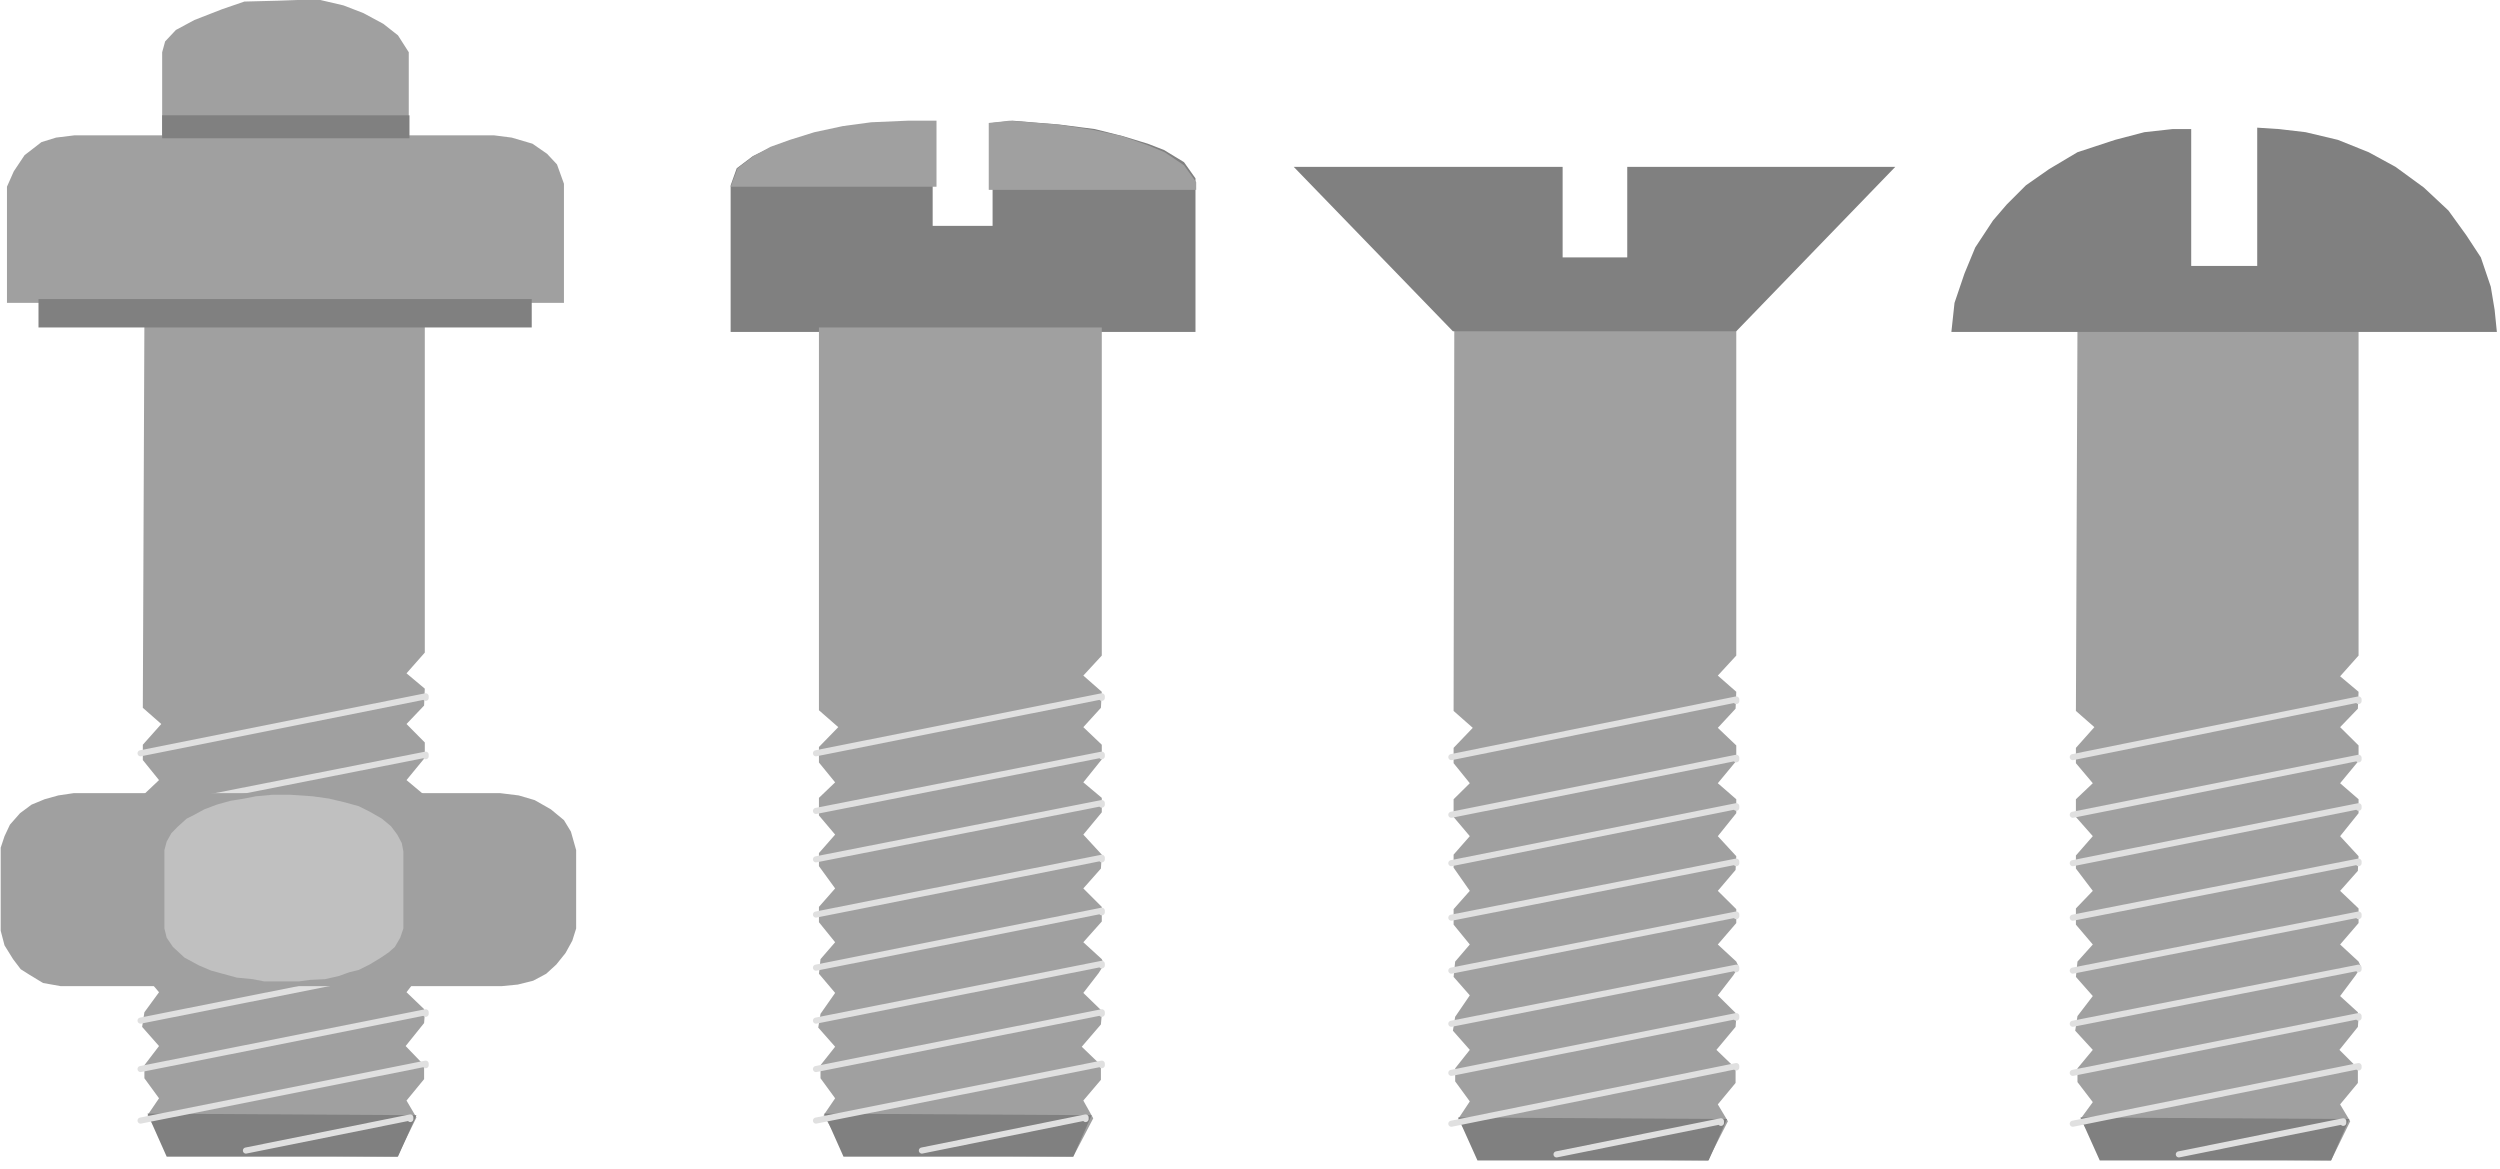 <?xml version="1.0" encoding="UTF-8" standalone="no"?>
<svg
   xmlns:ooo="http://xml.openoffice.org/svg/export"
   xmlns:dc="http://purl.org/dc/elements/1.1/"
   xmlns:cc="http://creativecommons.org/ns#"
   xmlns:rdf="http://www.w3.org/1999/02/22-rdf-syntax-ns#"
   xmlns:svg="http://www.w3.org/2000/svg"
   xmlns="http://www.w3.org/2000/svg"
   xmlns:sodipodi="http://sodipodi.sourceforge.net/DTD/sodipodi-0.dtd"
   xmlns:inkscape="http://www.inkscape.org/namespaces/inkscape"
   version="1.2"
   width="143.54mm"
   height="67.12mm"
   viewBox="0 0 14353.999 6712"
   preserveAspectRatio="xMidYMid"
   xml:space="preserve"
   id="svg181"
   sodipodi:docname="bolts.svg"
   style="fill-rule:evenodd;stroke-width:28.222;stroke-linejoin:round"
   inkscape:version="0.92.5 (2060ec1f9f, 2020-04-08)"><sodipodi:namedview
   pagecolor="#ffffff"
   bordercolor="#666666"
   borderopacity="1"
   objecttolerance="10"
   gridtolerance="10"
   guidetolerance="10"
   inkscape:pageopacity="0"
   inkscape:pageshadow="2"
   inkscape:window-width="664"
   inkscape:window-height="487"
   id="namedview183"
   showgrid="false"
   inkscape:zoom="0.2102413"
   inkscape:cx="271.25669"
   inkscape:cy="126.84094"
   inkscape:window-x="0"
   inkscape:window-y="0"
   inkscape:window-maximized="0"
   inkscape:current-layer="svg181" />
 <defs
   class="ClipPathGroup"
   id="defs8">
  <clipPath
   id="presentation_clip_path"
   clipPathUnits="userSpaceOnUse">
   <rect
   x="0"
   y="0"
   width="21000"
   height="29700"
   id="rect2" />
  </clipPath>
  <clipPath
   id="presentation_clip_path_shrink"
   clipPathUnits="userSpaceOnUse">
   <rect
   x="21"
   y="29"
   width="20958"
   height="29641"
   id="rect5" />
  </clipPath>
 </defs>
 <defs
   class="TextShapeIndex"
   id="defs12">
  <g
   ooo:slide="id1"
   ooo:id-list="id3"
   id="g10" />
 </defs>
 <defs
   class="EmbeddedBulletChars"
   id="defs44">
  <g
   id="bullet-char-template-57356"
   transform="matrix(4.8828125e-4,0,0,-4.8828125e-4,0,0)">
   <path
   d="M 580,1141 1163,571 580,0 -4,571 Z"
   id="path14"
   inkscape:connector-curvature="0" />
  </g>
  <g
   id="bullet-char-template-57354"
   transform="matrix(4.8828125e-4,0,0,-4.8828125e-4,0,0)">
   <path
   d="M 8,1128 H 1137 V 0 H 8 Z"
   id="path17"
   inkscape:connector-curvature="0" />
  </g>
  <g
   id="bullet-char-template-10146"
   transform="matrix(4.8828125e-4,0,0,-4.8828125e-4,0,0)">
   <path
   d="M 174,0 602,739 174,1481 1456,739 Z M 1358,739 309,1346 659,739 Z"
   id="path20"
   inkscape:connector-curvature="0" />
  </g>
  <g
   id="bullet-char-template-10132"
   transform="matrix(4.8828125e-4,0,0,-4.8828125e-4,0,0)">
   <path
   d="M 2015,739 1276,0 H 717 l 543,543 H 174 v 393 h 1086 l -543,545 h 557 z"
   id="path23"
   inkscape:connector-curvature="0" />
  </g>
  <g
   id="bullet-char-template-10007"
   transform="matrix(4.8828125e-4,0,0,-4.8828125e-4,0,0)">
   <path
   d="m 0,-2 c -7,16 -16,29 -25,39 l 381,530 c -94,256 -141,385 -141,387 0,25 13,38 40,38 9,0 21,-2 34,-5 21,4 42,12 65,25 l 27,-13 111,-251 280,301 64,-25 24,25 c 21,-10 41,-24 62,-43 C 886,937 835,863 770,784 769,783 710,716 594,584 L 774,223 c 0,-27 -21,-55 -63,-84 l 16,-20 C 717,90 699,76 672,76 641,76 570,178 457,381 L 164,-76 c -22,-34 -53,-51 -92,-51 -42,0 -63,17 -64,51 -7,9 -10,24 -10,44 0,9 1,19 2,30 z"
   id="path26"
   inkscape:connector-curvature="0" />
  </g>
  <g
   id="bullet-char-template-10004"
   transform="matrix(4.8828125e-4,0,0,-4.8828125e-4,0,0)">
   <path
   d="M 285,-33 C 182,-33 111,30 74,156 52,228 41,333 41,471 c 0,78 14,145 41,201 34,71 87,106 158,106 53,0 88,-31 106,-94 l 23,-176 c 8,-64 28,-97 59,-98 l 735,706 c 11,11 33,17 66,17 42,0 63,-15 63,-46 V 965 c 0,-36 -10,-64 -30,-84 L 442,47 C 390,-6 338,-33 285,-33 Z"
   id="path29"
   inkscape:connector-curvature="0" />
  </g>
  <g
   id="bullet-char-template-9679"
   transform="matrix(4.8828125e-4,0,0,-4.8828125e-4,0,0)">
   <path
   d="M 813,0 C 632,0 489,54 383,161 276,268 223,411 223,592 c 0,181 53,324 160,431 106,107 249,161 430,161 179,0 323,-54 432,-161 108,-107 162,-251 162,-431 0,-180 -54,-324 -162,-431 C 1136,54 992,0 813,0 Z"
   id="path32"
   inkscape:connector-curvature="0" />
  </g>
  <g
   id="bullet-char-template-8226"
   transform="matrix(4.8828125e-4,0,0,-4.8828125e-4,0,0)">
   <path
   d="m 346,457 c -73,0 -137,26 -191,78 -54,51 -81,114 -81,188 0,73 27,136 81,188 54,52 118,78 191,78 73,0 134,-26 185,-79 51,-51 77,-114 77,-187 0,-75 -25,-137 -76,-188 -50,-52 -112,-78 -186,-78 z"
   id="path35"
   inkscape:connector-curvature="0" />
  </g>
  <g
   id="bullet-char-template-8211"
   transform="matrix(4.8828125e-4,0,0,-4.8828125e-4,0,0)">
   <path
   d="M -4,459 H 1135 V 606 H -4 Z"
   id="path38"
   inkscape:connector-curvature="0" />
  </g>
  <g
   id="bullet-char-template-61548"
   transform="matrix(4.8828125e-4,0,0,-4.8828125e-4,0,0)">
   <path
   d="m 173,740 c 0,163 58,303 173,419 116,115 255,173 419,173 163,0 302,-58 418,-173 116,-116 174,-256 174,-419 0,-163 -58,-303 -174,-418 C 1067,206 928,148 765,148 601,148 462,206 346,322 231,437 173,577 173,740 Z"
   id="path41"
   inkscape:connector-curvature="0" />
  </g>
 </defs>
 <g
   id="g49"
   transform="translate(-3323,-11494)">
  <g
   id="id2"
   class="Master_Slide">
   <g
   id="bg-id2"
   class="Background" />
   <g
   id="bo-id2"
   class="BackgroundObjects" />
  </g>
 </g>
 <g
   class="SlideGroup"
   id="g179"
   transform="translate(-3323,-11494)">
  <g
   id="g177">
   <g
   id="container-id1">
    <g
   id="id1"
   class="Slide"
   clip-path="url(#presentation_clip_path)">
     <g
   class="Page"
   id="g173">
      <g
   class="Graphic"
   id="g171">
       <g
   id="id3">
        <rect
   class="BoundingBox"
   x="3323"
   y="11494"
   width="14354"
   height="6712"
   id="rect51"
   style="fill:none;stroke:none" />
        <defs
   id="defs56">
         <clipPath
   id="clip_path_1"
   clipPathUnits="userSpaceOnUse">
          <path
   d="m 3323,11494 h 14353 v 6711 H 3323 Z"
   id="path53"
   inkscape:connector-curvature="0" />
         </clipPath>
        </defs>
        <g
   clip-path="url(#clip_path_1)"
   id="g168">
         <path
   d="m 15251,13361 1614,-14 v 1911 l -106,119 106,89 -4,97 -102,106 106,105 v 89 l -106,128 106,92 v 80 l -106,132 106,115 -4,84 -102,115 106,101 v 84 l -106,123 106,98 14,30 -31,49 -89,119 102,93 4,31 -4,53 -106,132 106,106 v 84 l -102,123 58,97 -110,225 -1306,-13 -133,-225 71,-97 -88,-115 v -79 l 88,-106 -101,-110 13,-84 88,-115 -97,-110 9,-88 88,-98 -97,-114 v -93 l 97,-101 -97,-128 v -75 l 97,-111 -97,-110 v -102 l 97,-92 -97,-115 v -88 l 106,-119 -106,-93 z"
   id="path58"
   inkscape:connector-curvature="0"
   style="fill:#a0a0a0;stroke:none" />
         <path
   d="m 15268,17910 1544,9 -105,238 h -1328 z"
   id="path60"
   inkscape:connector-curvature="0"
   style="fill:#808080;stroke:none" />
         <path
   d="m 15224,15841 1641,-331 v 9"
   id="path62"
   inkscape:connector-curvature="0"
   style="fill:none;stroke:#e0e0e0;stroke-width:35;stroke-linecap:round;stroke-linejoin:round" />
         <path
   d="m 15224,16172 1641,-327 v 9"
   id="path64"
   inkscape:connector-curvature="0"
   style="fill:none;stroke:#e0e0e0;stroke-width:35;stroke-linecap:round;stroke-linejoin:round" />
         <path
   d="m 15224,17372 1641,-322 v 9"
   id="path66"
   inkscape:connector-curvature="0"
   style="fill:none;stroke:#e0e0e0;stroke-width:35;stroke-linecap:round;stroke-linejoin:round" />
         <path
   d="m 15224,17946 1641,-331 v 8"
   id="path68"
   inkscape:connector-curvature="0"
   style="fill:none;stroke:#e0e0e0;stroke-width:35;stroke-linecap:round;stroke-linejoin:round" />
         <path
   d="m 15833,18122 944,-190 v 9"
   id="path70"
   inkscape:connector-curvature="0"
   style="fill:none;stroke:#e0e0e0;stroke-width:35;stroke-linecap:round;stroke-linejoin:round" />
         <path
   d="m 15224,17654 1641,-326 v 9"
   id="path72"
   inkscape:connector-curvature="0"
   style="fill:none;stroke:#e0e0e0;stroke-width:35;stroke-linecap:round;stroke-linejoin:round" />
         <path
   d="m 15224,16450 1641,-327 v 9"
   id="path74"
   inkscape:connector-curvature="0"
   style="fill:none;stroke:#e0e0e0;stroke-width:35;stroke-linecap:round;stroke-linejoin:round" />
         <path
   d="m 15224,16763 1641,-322 v 9"
   id="path76"
   inkscape:connector-curvature="0"
   style="fill:none;stroke:#e0e0e0;stroke-width:35;stroke-linecap:round;stroke-linejoin:round" />
         <path
   d="m 15224,17067 1641,-322 v 9"
   id="path78"
   inkscape:connector-curvature="0"
   style="fill:none;stroke:#e0e0e0;stroke-width:35;stroke-linecap:round;stroke-linejoin:round" />
         <path
   d="m 14845,12668 110,-110 133,-93 163,-97 216,-71 168,-44 163,-18 h 106 v 786 h 379 v -794 l 124,8 154,18 185,44 177,71 154,84 163,119 141,132 102,141 84,128 57,168 22,132 13,128 h -3132 l 18,-167 57,-168 62,-150 102,-155 z"
   id="path80"
   inkscape:connector-curvature="0"
   style="fill:#808080;stroke:none" />
         <path
   d="m 11673,13361 h 1619 v 1897 l -106,115 106,93 -4,97 -102,110 106,101 v 89 l -106,128 106,92 v 80 l -106,132 106,115 -4,79 -102,120 106,105 v 80 l -106,123 106,98 14,30 -31,49 -89,115 102,101 4,27 -4,53 -110,132 110,106 v 84 l -102,123 58,97 -115,225 -1301,-13 -133,-225 67,-101 -84,-115 v -75 l 84,-106 -97,-110 13,-80 84,-123 -93,-106 9,-88 84,-98 -93,-114 v -89 l 93,-105 -93,-133 v -75 l 93,-106 -93,-110 v -102 l 93,-92 -93,-115 v -88 l 110,-115 -110,-97 z"
   id="path82"
   inkscape:connector-curvature="0"
   style="fill:#a0a0a0;stroke:none" />
         <path
   d="m 11695,17910 1544,9 -106,238 h -1327 z"
   id="path84"
   inkscape:connector-curvature="0"
   style="fill:#808080;stroke:none" />
         <path
   d="m 11656,15841 1636,-331 v 9"
   id="path86"
   inkscape:connector-curvature="0"
   style="fill:none;stroke:#e0e0e0;stroke-width:35;stroke-linecap:round;stroke-linejoin:round" />
         <path
   d="m 11656,16172 1636,-327 v 9"
   id="path88"
   inkscape:connector-curvature="0"
   style="fill:none;stroke:#e0e0e0;stroke-width:35;stroke-linecap:round;stroke-linejoin:round" />
         <path
   d="m 11656,17372 1636,-322 v 9"
   id="path90"
   inkscape:connector-curvature="0"
   style="fill:none;stroke:#e0e0e0;stroke-width:35;stroke-linecap:round;stroke-linejoin:round" />
         <path
   d="m 11656,17946 1636,-331 v 8"
   id="path92"
   inkscape:connector-curvature="0"
   style="fill:none;stroke:#e0e0e0;stroke-width:35;stroke-linecap:round;stroke-linejoin:round" />
         <path
   d="m 12260,18122 944,-190 v 9"
   id="path94"
   inkscape:connector-curvature="0"
   style="fill:none;stroke:#e0e0e0;stroke-width:35;stroke-linecap:round;stroke-linejoin:round" />
         <path
   d="m 11656,17654 1636,-326 v 9"
   id="path96"
   inkscape:connector-curvature="0"
   style="fill:none;stroke:#e0e0e0;stroke-width:35;stroke-linecap:round;stroke-linejoin:round" />
         <path
   d="m 11656,16450 1636,-327 v 9"
   id="path98"
   inkscape:connector-curvature="0"
   style="fill:none;stroke:#e0e0e0;stroke-width:35;stroke-linecap:round;stroke-linejoin:round" />
         <path
   d="m 11656,16763 1636,-322 v 9"
   id="path100"
   inkscape:connector-curvature="0"
   style="fill:none;stroke:#e0e0e0;stroke-width:35;stroke-linecap:round;stroke-linejoin:round" />
         <path
   d="m 11656,17067 1636,-322 v 9"
   id="path102"
   inkscape:connector-curvature="0"
   style="fill:none;stroke:#e0e0e0;stroke-width:35;stroke-linecap:round;stroke-linejoin:round" />
         <path
   d="m 10751,12452 h 1544 v 520 h 371 v -520 h 1539 l -913,944 h -1627 z"
   id="path104"
   inkscape:connector-curvature="0"
   style="fill:#808080;stroke:none" />
         <path
   d="m 4152,13347 1610,-13 v 1907 l -105,119 105,88 -4,97 -101,106 105,106 v 88 l -105,128 105,88 v 84 l -105,128 105,119 -4,80 -101,119 105,101 v 84 l -105,119 105,97 14,36 -31,48 -88,115 101,97 4,27 -4,53 -106,132 106,110 v 80 l -101,123 57,97 -110,225 -1302,-13 -132,-225 66,-97 -84,-115 v -75 l 84,-110 -97,-110 13,-84 84,-115 -93,-110 9,-89 84,-97 -93,-114 v -89 l 93,-101 -93,-133 v -75 l 93,-110 -93,-106 v -106 l 93,-88 -93,-115 v -88 l 106,-119 -106,-93 z"
   id="path106"
   inkscape:connector-curvature="0"
   style="fill:#a0a0a0;stroke:none" />
         <path
   d="m 4170,17888 1544,9 -106,238 H 4280 Z"
   id="path108"
   inkscape:connector-curvature="0"
   style="fill:#808080;stroke:none" />
         <path
   d="M 6561,13233 H 3363 v -667 l 39,-88 62,-93 97,-75 84,-26 106,-13 h 141 2126 141 l 102,13 119,35 84,58 57,61 40,111 z"
   id="path110"
   inkscape:connector-curvature="0"
   style="fill:#a0a0a0;stroke:none" />
         <path
   d="m 3544,13211 h 2832 v 163 H 3544 Z"
   id="path112"
   inkscape:connector-curvature="0"
   style="fill:#808080;stroke:none" />
         <path
   d="m 5670,12284 v -490 l -62,-97 -84,-66 -115,-62 -114,-44 -150,-35 -225,8 -194,5 -128,44 -159,62 -106,57 -62,66 -17,62 v 490 z"
   id="path114"
   inkscape:connector-curvature="0"
   style="fill:#a0a0a0;stroke:none" />
         <path
   d="m 4254,12288 h 1420 v -132 H 4254 Z"
   id="path116"
   inkscape:connector-curvature="0"
   style="fill:#808080;stroke:none" />
         <path
   d="m 4130,15819 1637,-327 v 9"
   id="path118"
   inkscape:connector-curvature="0"
   style="fill:none;stroke:#e0e0e0;stroke-width:35;stroke-linecap:round;stroke-linejoin:round" />
         <path
   d="m 4130,16150 1637,-323 v 9"
   id="path120"
   inkscape:connector-curvature="0"
   style="fill:none;stroke:#e0e0e0;stroke-width:35;stroke-linecap:round;stroke-linejoin:round" />
         <path
   d="m 4130,17354 1637,-326 v 9"
   id="path122"
   inkscape:connector-curvature="0"
   style="fill:none;stroke:#e0e0e0;stroke-width:35;stroke-linecap:round;stroke-linejoin:round" />
         <path
   d="m 4130,17928 1637,-327 v 9"
   id="path124"
   inkscape:connector-curvature="0"
   style="fill:none;stroke:#e0e0e0;stroke-width:35;stroke-linecap:round;stroke-linejoin:round" />
         <path
   d="m 4735,18100 944,-190 v 9"
   id="path126"
   inkscape:connector-curvature="0"
   style="fill:none;stroke:#e0e0e0;stroke-width:35;stroke-linecap:round;stroke-linejoin:round" />
         <path
   d="m 4130,17632 1637,-326 v 9"
   id="path128"
   inkscape:connector-curvature="0"
   style="fill:none;stroke:#e0e0e0;stroke-width:35;stroke-linecap:round;stroke-linejoin:round" />
         <path
   d="m 4130,16428 1637,-323 v 9"
   id="path130"
   inkscape:connector-curvature="0"
   style="fill:none;stroke:#e0e0e0;stroke-width:35;stroke-linecap:round;stroke-linejoin:round" />
         <path
   d="m 4130,16745 1637,-326 v 9"
   id="path132"
   inkscape:connector-curvature="0"
   style="fill:none;stroke:#e0e0e0;stroke-width:35;stroke-linecap:round;stroke-linejoin:round" />
         <path
   d="m 4130,17050 1637,-327 v 9"
   id="path134"
   inkscape:connector-curvature="0"
   style="fill:none;stroke:#e0e0e0;stroke-width:35;stroke-linecap:round;stroke-linejoin:round" />
         <path
   d="m 3857,16048 h 2338 l 106,13 92,27 93,53 75,62 40,66 30,106 v 450 l -22,70 -39,71 -53,66 -58,53 -75,40 -88,22 -92,9 h -2330 -97 -106 l -101,-18 -79,-48 -49,-31 -44,-58 -49,-79 -22,-84 v -477 l 22,-66 31,-66 58,-66 66,-49 75,-31 79,-22 88,-13 z"
   id="path136"
   inkscape:connector-curvature="0"
   style="fill:#a0a0a0;stroke:none" />
         <path
   d="m 4267,16825 v -450 l 13,-49 27,-48 35,-36 53,-48 44,-22 57,-31 71,-27 79,-22 80,-13 66,-13 97,-9 h 97 l 132,9 93,13 93,22 79,22 62,31 70,40 53,44 36,48 26,49 9,48 v 442 l -18,53 -31,53 -35,31 -44,30 -66,40 -62,31 -53,13 -62,22 -79,18 -84,4 -66,9 h -97 -102 l -66,-13 -92,-9 -80,-22 -66,-18 -71,-30 -83,-45 -66,-61 -36,-53 z"
   id="path138"
   inkscape:connector-curvature="0"
   style="fill:#c0c0c0;stroke:none" />
         <path
   d="M 10187,13400 H 7518 v -842 l 35,-98 93,-70 101,-49 102,-35 141,-40 163,-39 155,-18 207,-9 h 163 v 591 h 344 v -591 l 115,-13 269,22 203,26 159,40 145,44 93,36 115,70 66,93 z"
   id="path140"
   inkscape:connector-curvature="0"
   style="fill:#808080;stroke:none" />
         <path
   d="m 7518,12566 40,-106 92,-70 97,-53 111,-40 141,-44 163,-35 163,-22 208,-9 h 167 v 379 z"
   id="path142"
   inkscape:connector-curvature="0"
   style="fill:#a0a0a0;stroke:none" />
         <path
   d="M 10191,12584 H 9000 v -384 l 119,-13 278,22 203,31 163,35 150,53 97,40 111,75 70,97 z"
   id="path144"
   inkscape:connector-curvature="0"
   style="fill:#a0a0a0;stroke:none" />
         <path
   d="m 8025,13374 h 1624 v 1884 l -106,115 106,93 -5,92 -101,111 106,101 v 84 l -106,132 106,89 v 83 l -106,128 106,115 -5,80 -101,114 106,106 v 84 l -106,119 106,97 13,31 -31,49 -88,114 101,98 5,26 -5,57 -110,128 110,106 v 84 l -101,119 57,102 -115,220 -1301,-13 -132,-225 66,-97 -84,-115 v -75 l 84,-106 -97,-110 13,-79 84,-120 -93,-110 9,-84 84,-97 -93,-115 v -88 l 93,-106 -93,-128 v -75 l 93,-106 -93,-110 v -101 l 93,-89 -93,-114 v -89 l 111,-114 -111,-97 z"
   id="path146"
   inkscape:connector-curvature="0"
   style="fill:#a0a0a0;stroke:none" />
         <path
   d="m 8056,17888 1535,9 -106,238 H 8166 Z"
   id="path148"
   inkscape:connector-curvature="0"
   style="fill:#808080;stroke:none" />
         <path
   d="m 8008,15819 1641,-327 v 9"
   id="path150"
   inkscape:connector-curvature="0"
   style="fill:none;stroke:#e0e0e0;stroke-width:35;stroke-linecap:round;stroke-linejoin:round" />
         <path
   d="m 8008,16150 1641,-323 v 9"
   id="path152"
   inkscape:connector-curvature="0"
   style="fill:none;stroke:#e0e0e0;stroke-width:35;stroke-linecap:round;stroke-linejoin:round" />
         <path
   d="m 8008,17354 1641,-326 v 9"
   id="path154"
   inkscape:connector-curvature="0"
   style="fill:none;stroke:#e0e0e0;stroke-width:35;stroke-linecap:round;stroke-linejoin:round" />
         <path
   d="m 8008,17928 1641,-327 v 9"
   id="path156"
   inkscape:connector-curvature="0"
   style="fill:none;stroke:#e0e0e0;stroke-width:35;stroke-linecap:round;stroke-linejoin:round" />
         <path
   d="m 8616,18100 940,-190 v 9"
   id="path158"
   inkscape:connector-curvature="0"
   style="fill:none;stroke:#e0e0e0;stroke-width:35;stroke-linecap:round;stroke-linejoin:round" />
         <path
   d="m 8008,17632 1641,-326 v 9"
   id="path160"
   inkscape:connector-curvature="0"
   style="fill:none;stroke:#e0e0e0;stroke-width:35;stroke-linecap:round;stroke-linejoin:round" />
         <path
   d="m 8008,16428 1641,-323 v 9"
   id="path162"
   inkscape:connector-curvature="0"
   style="fill:none;stroke:#e0e0e0;stroke-width:35;stroke-linecap:round;stroke-linejoin:round" />
         <path
   d="m 8008,16745 1641,-326 v 9"
   id="path164"
   inkscape:connector-curvature="0"
   style="fill:none;stroke:#e0e0e0;stroke-width:35;stroke-linecap:round;stroke-linejoin:round" />
         <path
   d="m 8008,17050 1641,-327 v 9"
   id="path166"
   inkscape:connector-curvature="0"
   style="fill:none;stroke:#e0e0e0;stroke-width:35;stroke-linecap:round;stroke-linejoin:round" />
        </g>
       </g>
      </g>
     </g>
    </g>
   </g>
  </g>
 </g>
</svg>